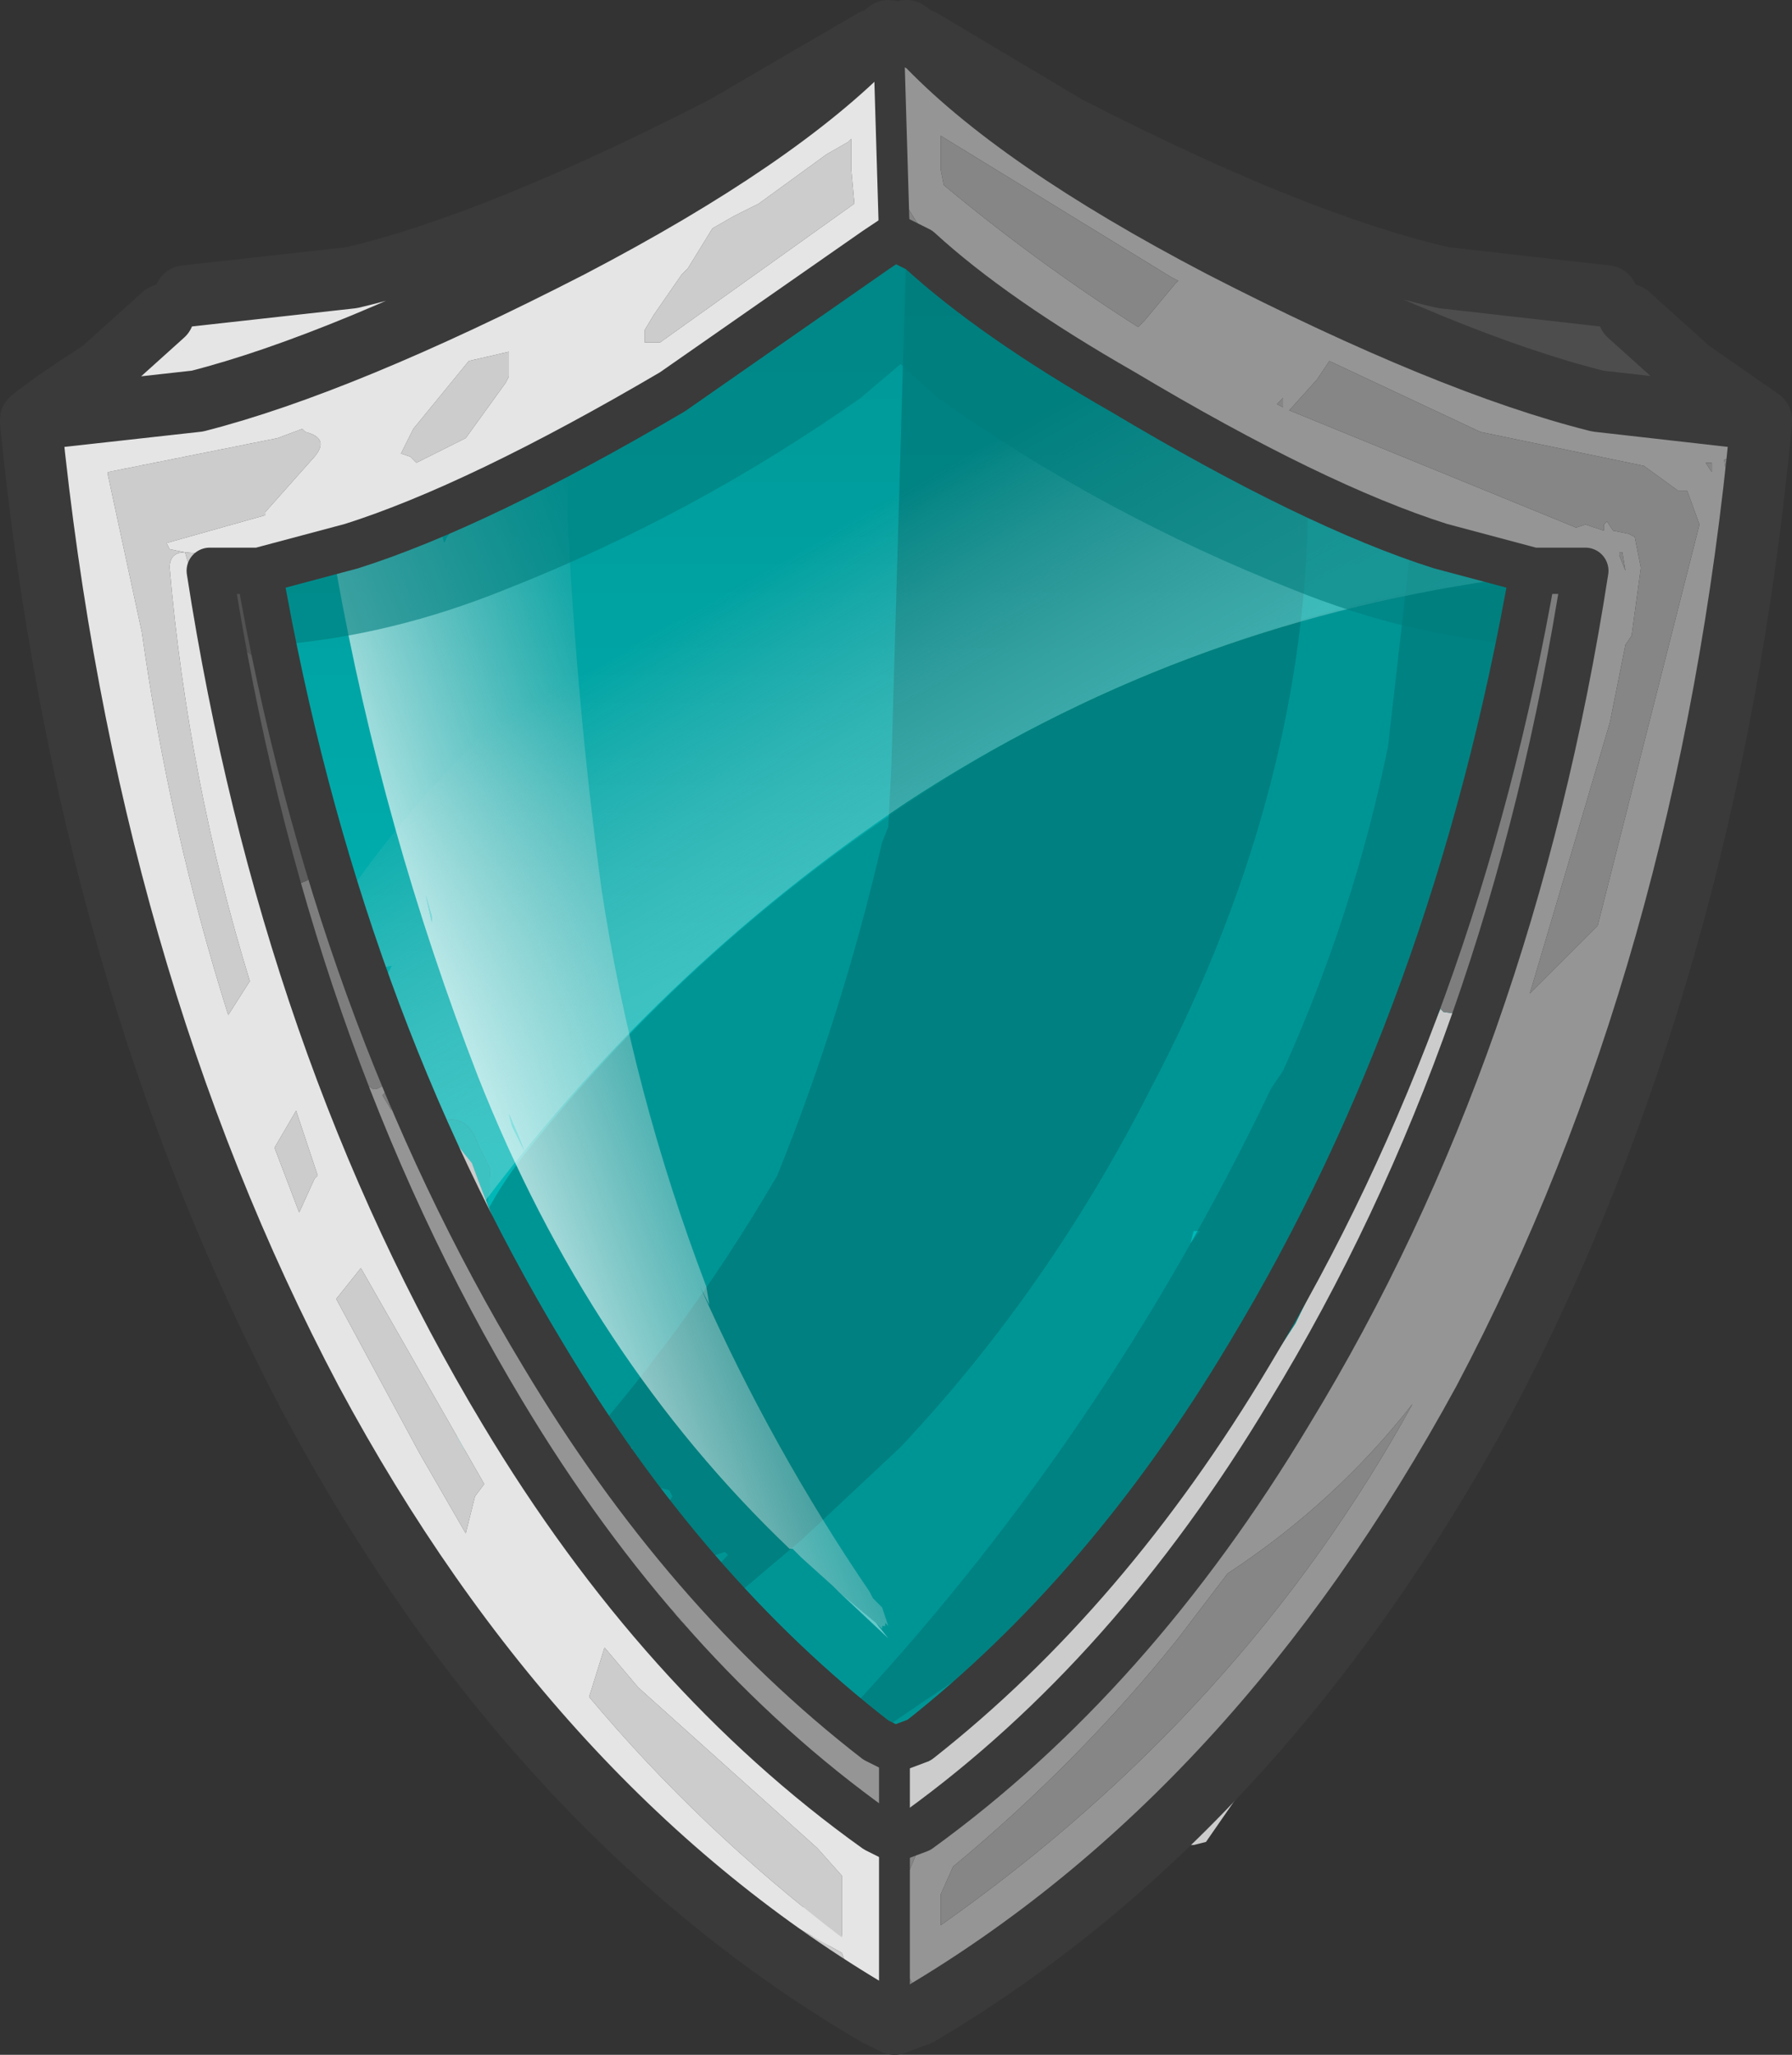 <?xml version="1.0" encoding="UTF-8" standalone="no"?>
<svg xmlns:ffdec="https://www.free-decompiler.com/flash" xmlns:xlink="http://www.w3.org/1999/xlink" ffdec:objectType="shape" height="33.3px" width="29.05px" xmlns="http://www.w3.org/2000/svg">
  <rect width="100%" height="100%" fill="#333333" stroke="none"/>
  <g transform="matrix(1.0, 0.0, 0.0, 1.0, -3.95, -1.55)">
    <path d="M12.1 21.7 L11.7 21.15 11.8 21.1 11.85 21.05 12.1 21.7" fill="#00b9b9" fill-rule="evenodd" stroke="none"/>
    <path d="M29.1 11.15 L29.05 12.35 28.25 15.2 27.95 16.7 27.95 16.75 28.0 16.8 28.0 16.9 28.05 16.9 26.25 21.05 Q25.5 22.95 24.0 24.3 L24.95 23.0 26.3 20.25 27.5 17.5 Q28.55 14.45 29.05 11.35 L29.1 11.15 M19.1 29.9 L19.15 29.9 19.25 29.9 19.3 29.95 19.0 30.25 18.6 30.4 18.45 30.4 18.55 30.15 18.8 30.0 19.0 30.1 19.1 29.9 M18.65 2.85 L18.55 2.95 18.45 2.9 18.45 2.85 Q17.7 3.25 17.1 3.75 16.7 4.2 16.25 4.3 16.55 3.7 17.15 3.25 L18.35 2.45 18.45 2.4 18.65 2.55 18.65 2.85 M4.8 8.3 L5.0 8.5 5.25 8.55 5.35 8.55 5.4 8.75 5.4 8.95 5.4 9.15 5.4 9.2 5.45 9.2 5.5 9.3 Q5.4 10.05 5.6 10.9 L5.9 12.6 5.85 12.85 5.6 12.55 5.5 12.2 5.4 12.1 5.4 11.95 5.4 11.8 5.35 11.7 5.35 11.8 5.35 11.95 5.3 12.05 4.8 10.4 4.7 8.5 4.8 8.3 M7.25 6.95 L7.4 7.15 7.45 7.15 7.45 7.25 7.45 7.35 7.35 7.45 7.3 7.45 7.2 7.35 7.2 7.3 6.95 7.3 6.6 7.65 6.35 7.6 6.45 7.4 6.7 7.2 Q6.55 7.0 6.8 6.9 L7.15 6.7 7.25 6.95 M7.45 6.9 Q7.65 7.1 7.45 7.1 7.25 7.1 7.4 6.95 L7.45 6.9 M14.55 30.75 Q15.15 30.9 15.6 31.3 L16.5 32.2 16.5 32.25 16.4 32.35 16.15 32.35 16.1 32.4 15.2 31.6 14.5 30.85 14.55 30.75 M17.8 33.25 L17.2 33.0 Q16.9 32.75 16.95 32.5 L17.0 32.4 17.45 32.75 17.8 33.15 17.8 33.25" fill="#cccccc" fill-rule="evenodd" stroke="none"/>
    <path d="M11.7 21.15 L11.5 21.05 Q11.35 20.85 11.6 20.95 L11.05 20.15 10.6 19.0 10.6 18.9 10.7 18.9 10.9 19.3 11.15 19.65 11.2 19.7 Q11.55 19.65 11.7 20.1 L11.8 20.3 11.9 20.5 11.85 21.05 11.8 21.1 11.7 21.15" fill="#00acac" fill-rule="evenodd" stroke="none"/>
    <path d="M29.1 11.15 L29.05 11.35 Q28.55 14.45 27.5 17.5 L26.3 20.25 24.95 23.0 24.0 24.3 24.0 24.35 21.55 26.95 Q19.95 28.35 19.1 29.9 L19.0 30.1 18.8 30.0 Q15.6 27.8 13.35 24.15 L12.1 21.7 11.85 21.05 11.9 20.5 11.8 20.3 11.7 20.1 Q11.55 19.65 11.2 19.7 L11.15 19.65 10.9 19.3 10.7 18.9 10.6 18.9 10.0 17.5 9.75 16.8 Q9.3 15.75 9.15 14.85 L8.9 14.25 Q8.55 13.4 8.75 12.55 L8.3 11.7 8.0 10.8 9.7 10.6 Q11.7 10.3 12.8 8.85 L13.9 8.55 15.05 7.55 Q16.7 7.2 17.6 6.05 L18.4 5.6 18.75 5.6 Q19.2 6.4 20.55 7.1 L25.1 9.5 Q27.25 10.5 29.15 10.6 L29.1 10.8 29.1 10.95 29.1 11.15" fill="url(#gradient0)" fill-rule="evenodd" stroke="none"/>
    <path d="M28.9 12.35 L29.25 12.7 29.35 12.8 27.8 18.0 Q27.95 19.55 26.7 21.65 24.65 25.1 22.05 28.25 L20.45 30.05 20.1 30.0 19.4 29.75 19.0 29.9 18.85 29.9 18.8 29.95 17.6 29.3 Q16.55 29.1 15.3 27.15 L14.95 26.7 Q13.8 25.15 13.25 23.7 L13.0 24.15 Q12.6 24.95 11.95 24.4 L12.1 24.1 11.35 25.25 Q11.35 24.45 11.5 23.7 11.05 22.0 12.5 20.2 15.65 16.25 20.15 13.65 23.5 11.8 27.25 11.05 L27.9 11.1 29.6 10.7 Q29.9 11.15 29.85 11.55 L29.85 11.6 Q29.75 12.1 28.9 12.35 M23.4 21.5 L23.3 21.5 23.25 21.7 23.4 21.5" fill="#009595" fill-rule="evenodd" stroke="none"/>
    <path d="M11.6 20.2 L11.85 20.4 11.9 20.8 11.9 20.85 11.75 20.85 11.6 20.75 11.5 20.7 11.45 20.35 11.45 20.25 11.5 20.2 11.6 20.2" fill="#00acac" fill-rule="evenodd" stroke="none"/>
    <path d="M27.7 10.15 Q27.75 10.6 28.25 10.4 L28.45 10.4 28.4 10.7 28.55 10.7 Q28.7 16.05 25.9 21.45 23.5 26.05 19.55 28.7 L18.0 29.75 17.55 29.65 17.7 29.55 17.55 29.45 Q21.8 24.95 24.55 19.2 L24.75 18.9 Q25.9 16.35 26.45 13.65 L26.85 10.15 Q26.9 9.75 27.25 9.7 27.7 9.7 27.7 10.15" fill="#007575" fill-opacity="0.6" fill-rule="evenodd" stroke="none"/>
    <path d="M25.15 8.95 L25.15 9.75 25.2 9.9 25.15 9.95 Q25.05 14.55 22.6 19.2 20.95 22.45 18.55 25.0 L16.95 26.5 15.65 27.6 15.35 27.5 15.6 27.25 15.15 27.4 15.75 26.75 15.7 26.7 15.4 26.8 14.95 26.4 14.85 25.95 14.75 25.95 14.85 25.8 14.8 25.7 14.6 25.65 14.2 26.05 13.8 26.15 13.65 26.25 13.4 26.15 14.2 25.2 14.2 25.0 12.9 25.75 12.8 25.65 Q14.95 23.35 16.55 20.6 17.6 18.0 18.25 15.2 L18.35 14.95 18.4 13.95 18.65 5.3 18.65 5.25 18.85 5.05 19.0 5.6 19.0 5.1 Q18.95 4.9 19.2 4.85 L19.2 5.0 19.4 4.85 19.85 6.7 Q20.1 6.3 20.6 6.45 L21.2 6.3 21.3 6.25 Q21.95 7.25 23.1 8.0 L24.85 9.45 24.9 9.2 Q24.95 9.0 25.15 8.95" fill="#007171" fill-opacity="0.6" fill-rule="evenodd" stroke="none"/>
    <path d="M28.0 10.85 Q27.25 15.8 25.1 20.35 23.0 24.9 19.3 28.45 L18.85 28.55 21.15 26.1 Q23.4 22.75 25.2 18.9 26.85 15.2 27.35 11.25 L27.35 11.15 27.35 10.9 27.55 10.7 27.7 10.9 Q27.8 10.65 27.9 10.8 L27.95 10.9 28.0 10.85" fill="url(#gradient1)" fill-rule="evenodd" stroke="none"/>
    <path d="M22.0 7.65 Q23.3 8.7 25.0 9.3 L28.25 10.4 28.45 10.6 Q28.7 10.9 28.2 10.95 23.0 11.7 18.65 14.55 14.55 17.3 11.6 21.3 11.2 21.0 11.45 20.6 10.3 19.35 10.3 18.0 L10.65 18.9 10.3 17.85 10.15 17.5 10.3 17.2 10.05 17.25 9.95 16.8 9.7 16.6 9.55 16.45 9.3 16.4 9.65 15.95 Q11.35 13.55 13.8 11.75 16.95 9.4 20.5 7.65 L21.2 7.4 21.3 7.35 21.7 7.3 21.3 7.55 21.2 7.8 21.7 7.55 21.9 7.6 22.0 7.65 M18.65 9.05 L18.75 9.05 18.8 9.0 18.65 9.05" fill="url(#gradient2)" fill-rule="evenodd" stroke="none"/>
    <path d="M18.15 27.85 L18.35 28.1 17.55 27.35 18.15 27.85 M9.75 10.6 L9.75 10.55 9.85 10.5 9.85 10.55 9.75 10.6 M12.2 19.6 L12.35 19.95 12.45 20.2 12.25 19.8 12.2 19.6 M10.95 16.5 L10.85 16.05 10.95 16.4 10.95 16.5" fill="#ccffff" fill-opacity="0.498" fill-rule="evenodd" stroke="none"/>
    <path d="M17.55 27.35 L17.45 27.25 16.95 26.8 16.8 26.65 16.75 26.65 Q13.5 23.55 11.7 19.0 10.15 15.0 9.4 10.8 L9.4 10.7 9.5 10.5 9.4 10.1 9.6 10.05 9.6 10.15 10.2 9.95 10.95 9.6 11.15 10.35 11.2 10.25 11.45 9.9 11.6 9.95 11.65 9.85 11.65 9.75 Q11.7 9.6 11.9 9.6 L11.9 9.7 Q11.95 9.6 12.05 9.6 L12.1 9.7 12.25 9.65 12.3 9.6 12.4 9.65 12.65 9.1 12.7 9.05 12.8 9.5 12.9 9.3 12.9 9.1 Q12.95 8.95 13.1 9.0 L13.15 9.45 13.15 9.9 Q13.3 13.0 13.7 15.95 14.2 19.25 15.4 22.4 L15.45 22.7 15.3 22.4 Q16.45 25.0 18.05 27.35 L18.1 27.45 18.25 27.6 18.35 27.9 18.3 27.85 18.3 27.9 18.25 27.9 18.25 27.95 18.15 27.85 17.55 27.35 M9.85 10.5 L9.85 10.4 9.65 10.3 9.7 10.6 9.75 10.65 9.75 10.6 9.85 10.55 9.85 10.5 M10.95 16.5 L10.95 16.4 10.85 16.05 10.95 16.5 M12.2 19.6 L12.25 19.8 12.45 20.2 12.35 19.95 12.2 19.6" fill="url(#gradient3)" fill-rule="evenodd" stroke="none"/>
    <path d="M28.35 11.7 L28.7 11.95 28.6 12.0 Q26.75 11.85 24.9 11.1 21.85 9.9 19.15 8.0 L18.55 7.45 17.9 8.0 Q15.2 9.9 12.15 11.1 10.3 11.85 8.45 12.0 L8.4 11.95 8.7 11.7 8.45 11.7 Q8.05 10.4 10.1 9.95 13.2 9.3 15.8 7.5 L17.8 6.2 17.75 6.1 Q17.5 5.65 18.0 5.55 L17.95 5.5 Q17.85 5.35 18.1 5.25 L18.25 5.15 18.55 5.4 18.8 5.15 19.0 5.25 19.1 5.5 19.05 5.55 Q19.55 5.65 19.3 6.1 L19.25 6.2 21.25 7.5 Q23.85 9.3 26.95 9.95 29.0 10.4 28.6 11.7 L28.35 11.7" fill="#007e7e" fill-opacity="0.6" fill-rule="evenodd" stroke="none"/>
    <path d="M29.05 7.75 L29.9 7.85 30.3 8.05 31.6 7.9 31.5 7.8 31.1 7.65 31.05 7.45 31.6 7.75 Q32.4 8.3 32.4 9.35 L32.1 9.6 32.05 9.5 32.05 9.45 32.15 9.4 32.3 9.25 32.3 9.1 32.35 9.05 32.25 8.9 32.0 8.7 31.85 8.65 29.05 7.75 M25.5 5.5 L25.0 5.35 25.0 5.4 24.85 5.4 24.7 5.5 24.65 5.6 24.7 5.85 Q23.35 5.25 22.15 4.5 L19.9 3.25 19.25 2.85 19.1 2.55 19.2 2.55 20.8 3.35 Q21.2 3.55 21.4 3.85 L25.15 5.15 27.15 6.0 25.7 5.45 25.7 5.5 25.5 5.5 M21.4 32.05 Q24.75 29.6 27.0 25.8 30.75 19.45 31.85 12.1 L31.95 11.6 32.0 11.15 32.05 10.9 Q32.3 13.85 31.0 17.3 28.85 23.0 25.65 28.3 L23.5 31.4 23.3 31.45 23.15 31.45 22.7 31.35 19.9 33.5 19.5 33.7 21.4 32.05 M18.3 2.75 L18.3 2.85 18.25 2.8 18.3 2.75 M19.9 6.3 L20.0 6.35 21.4 7.35 Q21.75 7.6 22.2 7.85 L22.3 7.9 22.45 8.0 23.45 8.55 26.2 9.95 25.1 9.5 20.55 7.1 Q19.2 6.4 18.75 5.6 L18.4 5.6 17.6 6.05 Q16.95 6.9 15.8 7.35 L16.65 6.8 17.9 5.55 18.0 5.55 18.45 4.95 18.75 5.35 19.35 5.9 19.9 6.3 M29.15 10.7 L29.75 10.65 29.8 10.7 29.3 12.55 29.25 11.05 29.2 10.95 29.1 10.95 29.1 10.9 29.1 10.8 29.15 10.7 M28.7 14.6 L27.8 17.7 28.05 16.4 28.5 14.95 28.55 14.85 28.7 14.6 M27.7 18.0 L27.5 18.4 Q25.15 25.7 19.45 30.75 L18.95 31.25 18.45 31.7 18.55 32.2 18.6 32.9 18.5 33.6 18.5 33.65 18.65 33.8 18.7 33.8 18.35 33.9 18.3 33.9 18.5 32.45 18.3 31.2 18.2 31.2 18.0 31.2 17.9 31.2 17.75 31.25 17.7 31.25 13.95 26.85 13.7 26.55 13.85 26.7 14.9 27.7 16.0 29.0 Q16.9 29.95 17.9 30.55 18.1 30.9 18.45 31.0 L18.45 30.9 18.5 30.65 18.55 30.65 18.55 30.55 18.5 30.35 18.45 30.25 18.25 30.1 18.1 29.85 Q17.7 29.4 17.2 29.25 L17.15 29.3 Q15.3 27.4 13.7 25.05 L11.7 21.55 9.85 17.25 9.7 16.75 9.65 16.45 9.75 16.8 10.0 17.5 Q10.6 19.2 11.6 20.4 12.3 22.35 13.35 24.15 15.65 27.9 19.0 30.1 19.85 28.45 21.55 26.95 23.55 25.2 24.95 23.0 L26.3 20.25 27.3 17.9 27.35 17.95 27.7 18.0 M14.8 7.9 L13.9 8.55 12.8 8.85 Q11.7 10.3 9.7 10.6 L8.0 10.8 8.3 11.7 8.75 12.55 Q8.55 13.4 8.9 14.25 L9.15 14.85 9.3 15.5 8.85 14.5 8.85 14.4 8.75 14.15 8.55 12.95 8.45 12.55 8.45 12.45 7.95 11.0 7.9 11.1 7.9 11.05 7.9 10.8 7.85 11.0 7.75 10.8 7.75 10.85 7.75 11.15 7.75 11.55 7.75 11.7 7.8 12.0 7.9 13.0 7.95 13.25 8.25 14.35 8.3 14.5 8.35 14.7 8.45 15.35 8.55 15.55 8.4 15.6 6.95 10.5 Q6.7 10.5 6.7 10.75 7.0 14.2 8.0 17.45 L7.65 18.0 Q6.7 15.0 6.25 11.8 L5.7 9.25 5.7 9.2 8.45 8.65 8.85 8.5 8.9 8.55 Q9.3 8.65 9.05 8.95 L8.25 9.85 8.25 9.9 6.65 10.35 6.7 10.45 6.95 10.5 Q9.05 10.7 11.05 9.7 L13.0 8.7 13.45 8.55 Q14.1 8.25 14.8 7.9 M17.35 4.05 L17.7 3.85 17.75 3.8 17.75 4.3 17.8 4.85 14.65 7.1 14.55 7.1 14.4 7.1 14.4 6.9 14.55 6.65 15.0 6.0 15.1 5.9 15.5 5.25 15.85 5.05 16.25 4.85 17.35 4.05 M14.95 4.55 L14.85 4.6 11.5 6.35 10.85 6.6 10.45 6.75 11.35 5.9 11.25 5.85 10.9 5.7 14.4 4.65 14.95 4.55 M9.6 6.1 L8.95 6.35 Q9.2 6.15 9.5 6.05 L9.6 6.1 M13.75 30.55 L14.55 31.25 14.4 31.25 13.75 30.55 M16.1 32.35 L17.6 33.2 17.8 33.8 Q16.85 33.6 16.15 32.4 L16.1 32.35 M13.45 26.2 Q9.9 21.65 8.55 16.1 L8.55 16.05 8.55 16.0 8.6 15.95 8.95 17.45 Q9.2 18.55 9.85 19.1 L9.9 19.25 9.85 19.3 9.8 19.45 9.95 19.4 10.75 21.2 Q11.7 23.4 13.05 25.3 13.1 25.75 13.45 26.2 M8.5 15.95 L8.45 15.7 8.45 15.6 8.55 15.6 8.45 15.7 8.55 15.7 8.55 15.8 8.6 15.85 8.5 15.95 M11.55 7.4 L12.2 7.25 12.2 7.55 12.2 7.65 12.15 7.75 11.5 8.65 10.7 9.05 10.6 8.95 10.45 8.9 10.65 8.5 11.55 7.4 M9.4 22.6 L9.8 22.1 11.8 25.6 11.65 25.8 11.5 26.4 10.75 25.1 9.4 22.6 M8.8 21.2 L8.4 20.15 8.75 19.55 9.05 20.45 9.1 20.6 9.05 20.65 8.8 21.2 M13.75 28.25 L14.3 28.9 17.2 31.5 17.6 31.95 17.6 32.95 Q15.3 31.2 13.5 29.05 L13.75 28.25" fill="#cccccc" fill-rule="evenodd" stroke="none"/>
    <path d="M29.05 7.75 L31.85 8.65 32.0 8.7 32.25 8.9 31.9 9.0 32.05 9.95 32.05 10.9 32.0 11.15 31.95 11.6 31.85 12.1 Q30.75 19.45 27.0 25.8 24.75 29.6 21.4 32.05 L19.05 33.55 19.0 33.75 18.9 33.6 18.75 33.7 18.65 33.55 18.6 33.25 18.65 33.1 18.6 32.9 18.55 32.2 18.95 31.25 19.45 30.75 Q25.15 25.7 27.5 18.4 L27.7 18.0 27.8 17.7 28.7 14.6 29.3 12.55 29.8 10.7 29.85 10.65 29.75 10.65 29.15 10.7 29.1 10.7 26.75 10.2 26.2 9.95 23.45 8.55 22.45 8.0 22.3 7.9 22.2 7.85 Q21.75 7.6 21.4 7.35 L20.0 6.35 19.9 6.3 Q19.0 5.6 18.55 4.7 L18.55 4.6 18.35 3.65 18.3 2.85 18.3 2.75 18.3 2.65 18.35 2.55 18.45 2.55 18.55 2.5 18.65 2.45 19.25 2.85 19.9 3.25 22.15 4.5 Q23.35 5.25 24.7 5.85 L25.1 6.05 Q27.0 7.0 29.05 7.75 M31.7 9.05 L31.6 9.05 31.7 9.2 31.7 9.05 M30.55 10.75 L30.4 11.85 30.3 12.0 30.05 13.25 29.15 16.3 28.75 17.65 29.85 16.55 31.5 10.05 31.3 9.5 31.15 9.5 30.6 9.1 27.95 8.55 25.5 7.4 25.3 7.7 24.85 8.2 29.5 10.1 29.65 10.05 29.95 10.15 29.95 10.05 30.0 10.0 30.1 10.15 30.35 10.2 30.45 10.25 30.55 10.75 M23.05 6.1 L22.95 6.05 19.2 3.75 19.2 3.95 19.2 4.2 19.2 4.3 19.25 4.55 Q20.75 5.8 22.4 6.85 L22.5 6.75 23.0 6.15 23.05 6.1 M24.75 8.0 L24.65 8.1 24.75 8.15 24.75 8.0 M30.25 10.5 L30.2 10.5 30.2 10.55 30.3 10.8 30.25 10.5 M13.7 26.55 L13.45 26.2 Q13.1 25.75 13.05 25.3 11.7 23.4 10.75 21.2 L9.95 19.4 9.8 19.45 9.85 19.3 9.9 19.25 9.85 19.1 10.0 19.2 10.05 19.2 10.25 19.1 10.2 19.0 9.85 17.25 11.7 21.55 13.7 25.05 Q15.3 27.4 17.15 29.3 L17.2 29.25 Q17.7 29.4 18.1 29.85 L18.25 30.1 18.45 30.25 18.5 30.35 18.55 30.55 18.55 30.65 18.5 30.65 18.45 30.9 18.45 31.0 Q18.1 30.9 17.9 30.55 16.9 29.95 16.0 29.0 L14.9 27.7 13.85 26.7 13.7 26.55 M8.75 14.15 L8.85 14.4 8.8 14.35 8.75 14.15 M10.3 19.55 L10.25 19.4 10.3 19.4 10.3 19.2 10.25 19.2 10.15 19.3 10.3 19.55 M19.2 32.25 L19.2 32.75 Q24.1 29.3 26.85 24.3 25.6 25.9 23.85 27.05 L23.05 28.1 Q21.45 30.1 19.4 31.8 L19.2 32.25" fill="#959595" fill-rule="evenodd" stroke="none"/>
    <path d="M29.3 12.55 L28.7 14.6 28.55 14.85 28.5 14.95 28.05 16.4 27.8 17.7 27.7 18.0 27.35 17.95 27.3 17.9 27.25 17.8 28.4 14.35 28.5 14.0 28.6 12.6 28.95 10.8 Q28.95 10.7 29.1 10.7 L29.1 10.8 29.1 10.9 29.1 10.95 29.2 10.95 29.25 11.05 29.3 12.55 M9.3 15.5 L9.65 16.45 9.7 16.75 9.85 17.25 10.2 19.0 10.25 19.1 10.05 19.2 10.0 19.2 9.85 19.1 Q9.2 18.55 8.95 17.45 L8.6 15.95 8.85 15.85 Q9.15 15.75 9.05 15.5 L9.05 15.4 8.95 15.15 8.9 15.05 8.8 14.35 8.85 14.4 8.85 14.5 9.3 15.5 M7.9 11.05 L7.85 11.0 7.9 10.8 7.9 11.05 M8.1 11.55 L8.1 11.45 7.95 11.15 7.9 11.1 7.95 11.0 8.45 12.45 8.45 12.55 8.1 11.55 M8.25 14.35 L8.4 14.65 8.4 14.75 8.4 14.85 8.5 15.15 8.55 15.25 8.55 15.4 8.6 15.5 8.55 15.55 8.45 15.35 8.35 14.7 8.3 14.5 8.25 14.35 M8.6 15.85 L8.55 15.8 8.55 15.7 8.65 15.7 8.75 15.8 8.6 15.85 M10.3 19.55 L10.15 19.3 10.25 19.2 10.3 19.2 10.3 19.4 10.25 19.4 10.3 19.55" fill="#7e7e7e" fill-rule="evenodd" stroke="none"/>
    <path d="M8.55 16.05 L8.5 15.95 8.6 15.85 8.75 15.8 8.65 15.7 8.55 15.7 8.45 15.7 8.55 15.6 8.45 15.6 8.4 15.6 8.55 15.55 8.6 15.5 8.55 15.4 8.55 15.25 8.5 15.15 8.4 14.85 8.4 14.75 8.4 14.65 8.25 14.35 7.95 13.25 7.9 13.0 7.8 12.0 8.15 12.25 8.2 12.15 8.1 11.55 8.45 12.55 8.55 12.95 8.75 14.15 8.8 14.35 8.9 15.05 8.95 15.15 9.05 15.4 9.05 15.5 Q9.15 15.75 8.85 15.85 L8.6 15.95 8.55 16.0 8.55 16.05 M7.9 11.05 L7.75 11.15 7.75 10.85 7.75 10.8 7.85 11.0 7.9 11.05" fill="#5d5d5d" fill-rule="evenodd" stroke="none"/>
    <path d="M7.75 11.15 L7.9 11.05 7.9 11.1 7.95 11.15 8.1 11.45 8.1 11.55 8.2 12.15 8.15 12.25 7.8 12.0 7.75 11.7 7.75 11.55 7.75 11.15" fill="#525252" fill-rule="evenodd" stroke="none"/>
    <path d="M30.2 6.85 L28.25 6.3 25.5 5.5 25.7 5.5 25.7 5.45 27.15 6.0 28.55 6.25 Q29.45 6.35 30.2 6.85" fill="#717171" fill-rule="evenodd" stroke="none"/>
    <path d="M31.05 7.45 L31.1 7.65 31.5 7.8 31.6 7.9 30.3 8.05 29.9 7.85 29.05 7.75 Q27.0 7.0 25.1 6.05 L24.7 5.85 24.65 5.6 24.7 5.5 24.85 5.4 25.0 5.4 25.0 5.35 25.5 5.5 28.25 6.3 30.2 6.85 30.25 6.85 Q30.8 7.05 31.05 7.45" fill="#4d4d4d" fill-rule="evenodd" stroke="none"/>
    <path d="M32.25 8.9 L32.35 9.05 32.3 9.1 32.3 9.25 32.15 9.4 32.05 9.45 32.05 9.5 32.1 9.6 32.1 9.75 32.1 9.8 32.05 9.85 32.05 9.95 31.9 9.0 32.25 8.9 M30.55 10.75 L30.45 10.25 30.35 10.2 30.1 10.15 30.0 10.0 29.95 10.05 29.95 10.15 29.65 10.05 29.5 10.1 24.85 8.2 25.3 7.7 25.5 7.4 27.95 8.55 30.6 9.1 31.15 9.5 31.3 9.5 31.5 10.05 29.85 16.55 28.75 17.65 29.15 16.3 30.05 13.25 30.3 12.0 30.4 11.85 30.55 10.75 M31.7 9.05 L31.7 9.2 31.6 9.05 31.7 9.05 M23.05 6.1 L23.0 6.15 22.5 6.75 22.4 6.85 Q20.75 5.8 19.25 4.55 L19.2 4.3 19.2 4.2 19.2 3.95 19.2 3.75 22.95 6.05 23.05 6.1 M19.25 2.85 L18.65 2.45 18.7 2.45 18.85 2.35 19.1 2.55 19.25 2.85 M18.55 4.7 Q19.0 5.6 19.9 6.3 L19.35 5.9 18.75 5.35 18.45 4.95 18.55 4.7 M29.75 10.65 L29.85 10.65 29.8 10.7 29.75 10.65 M18.95 31.25 L18.55 32.2 18.45 31.7 18.95 31.25 M18.6 32.9 L18.65 33.1 18.6 33.25 18.65 33.55 18.75 33.7 18.9 33.6 19.0 33.75 19.05 33.55 21.4 32.05 19.5 33.7 18.9 34.2 18.7 33.8 18.65 33.8 18.5 33.65 18.5 33.6 18.6 32.9 M24.75 8.0 L24.75 8.15 24.65 8.1 24.75 8.0 M30.25 10.5 L30.3 10.8 30.2 10.55 30.2 10.5 30.25 10.5 M19.2 32.25 L19.4 31.8 Q21.45 30.1 23.05 28.1 L23.85 27.05 Q25.6 25.9 26.85 24.3 24.1 29.3 19.2 32.75 L19.2 32.25" fill="#868686" fill-rule="evenodd" stroke="none"/>
    <path d="M18.3 2.85 L18.35 3.65 18.55 4.6 18.55 4.7 18.45 4.95 18.0 5.55 17.9 5.55 16.65 6.8 15.8 7.35 14.8 7.9 Q14.1 8.25 13.45 8.55 L13.0 8.7 11.05 9.7 Q9.05 10.7 6.95 10.5 L6.7 10.45 6.65 10.35 8.25 9.9 8.25 9.85 9.05 8.95 Q9.3 8.65 8.9 8.55 L8.85 8.5 8.45 8.65 5.7 9.2 5.7 9.25 6.25 11.8 Q6.7 15.0 7.65 18.0 L8.0 17.45 Q7.0 14.2 6.7 10.75 6.7 10.5 6.95 10.5 L8.4 15.6 8.45 15.6 8.45 15.7 8.5 15.95 8.55 16.05 8.55 16.1 Q9.9 21.65 13.45 26.2 L13.7 26.55 13.95 26.85 17.7 31.25 17.75 31.25 17.9 31.2 18.0 31.2 18.2 31.2 18.3 31.2 18.5 32.45 18.3 33.9 18.25 33.9 18.0 34.1 17.8 33.8 17.6 33.2 16.1 32.35 14.55 31.25 13.75 30.55 Q12.05 29.0 10.7 26.85 6.85 20.8 5.35 13.75 4.9 11.55 4.85 9.2 L4.45 9.2 Q4.65 8.3 5.9 7.95 5.8 6.8 7.3 6.65 L8.95 6.35 9.6 6.1 10.15 5.9 10.45 5.7 10.85 5.7 10.9 5.7 11.25 5.85 11.35 5.9 10.45 6.75 10.85 6.6 11.5 6.35 14.85 4.6 14.95 4.55 15.1 4.5 17.55 2.85 17.6 2.8 17.6 2.55 17.65 2.5 17.75 2.45 17.9 2.4 17.9 2.35 18.25 2.8 18.3 2.85 M17.35 4.05 L16.25 4.85 15.85 5.05 15.5 5.25 15.1 5.9 15.0 6.0 14.55 6.65 14.4 6.9 14.4 7.1 14.55 7.1 14.65 7.1 17.8 4.85 17.75 4.3 17.75 3.8 17.7 3.85 17.35 4.05 M11.55 7.4 L10.65 8.5 10.45 8.9 10.6 8.95 10.7 9.05 11.5 8.65 12.15 7.75 12.2 7.65 12.2 7.55 12.2 7.25 11.55 7.4 M8.8 21.2 L9.05 20.65 9.1 20.6 9.05 20.45 8.75 19.55 8.4 20.15 8.8 21.2 M9.4 22.6 L10.75 25.1 11.5 26.4 11.65 25.8 11.8 25.6 9.8 22.1 9.4 22.6 M13.75 28.25 L13.5 29.05 Q15.3 31.2 17.6 32.95 L17.6 31.95 17.2 31.5 14.3 28.9 13.75 28.25" fill="#e5e5e5" fill-rule="evenodd" stroke="none"/>
    <path d="M30.35 6.65 L31.35 7.55 32.5 8.35 32.5 8.4 Q31.65 17.35 28.0 24.25 24.35 30.95 18.85 34.2 L18.45 34.35 18.15 34.2 Q12.6 30.95 9.0 24.25 5.35 17.35 4.45 8.4 L4.45 8.35 Q4.75 8.1 5.6 7.55 L6.6 6.65 M30.0 6.35 L27.35 6.05 Q24.95 5.5 21.25 3.6 L18.9 2.2 Q20.4 3.8 23.75 5.55 27.45 7.45 29.85 8.05 L32.5 8.35 M18.35 2.05 L18.15 2.2 18.1 2.2 Q16.55 3.8 13.2 5.55 9.5 7.45 7.15 8.05 L4.45 8.35 M18.1 2.2 L15.7 3.6 Q12.0 5.5 9.65 6.05 L6.95 6.35 M18.65 2.05 L18.85 2.2 18.9 2.2" fill="none" stroke="#3a3a3a" stroke-linecap="round" stroke-linejoin="round" stroke-width="1.0"/>
    <path d="M18.45 31.35 L18.45 34.35 M18.45 29.9 L18.45 31.35 M18.45 5.4 L18.35 2.05" fill="none" stroke="#3a3a3a" stroke-linecap="round" stroke-linejoin="round" stroke-width="0.5"/>
    <path d="M18.45 5.4 L18.85 5.6 Q20.05 6.7 22.15 7.9 25.25 9.75 27.3 10.4 L28.8 10.8 29.65 10.8 Q28.45 18.55 24.85 24.45 22.3 28.7 18.85 31.2 L18.45 31.35 18.15 31.2 Q14.65 28.7 12.1 24.45 8.55 18.55 7.35 10.8 L8.15 10.8 9.65 10.4 Q11.7 9.75 14.85 7.9 L18.15 5.6 18.45 5.4 M28.8 10.8 Q27.55 17.95 24.2 23.5 21.9 27.35 18.85 29.75 L18.45 29.9 18.15 29.75 Q15.05 27.35 12.75 23.5 9.4 17.95 8.15 10.8" fill="none" stroke="#3a3a3a" stroke-linecap="round" stroke-linejoin="round" stroke-width="0.75"/>
  </g>
  <defs>
    <linearGradient gradientTransform="matrix(0.0, -0.015, 0.015, 0.0, 18.55, 17.85)" gradientUnits="userSpaceOnUse" id="gradient0" spreadMethod="pad" x1="-819.2" x2="819.2">
      <stop offset="0.0" stop-color="#00cccc"/>
      <stop offset="1.0" stop-color="#009595"/>
    </linearGradient>
    <linearGradient gradientTransform="matrix(0.0, 0.0, 0.0, 0.0, 4.45, 2.05)" gradientUnits="userSpaceOnUse" id="gradient1" spreadMethod="pad" x1="-819.2" x2="819.2">
      <stop offset="0.0" stop-color="#f0fbfb" stop-opacity="0.749"/>
      <stop offset="1.0" stop-color="#d6d6d6" stop-opacity="0.0"/>
    </linearGradient>
    <linearGradient gradientTransform="matrix(-0.002, -0.003, 0.007, -0.004, 18.35, 13.0)" gradientUnits="userSpaceOnUse" id="gradient2" spreadMethod="pad" x1="-819.2" x2="819.2">
      <stop offset="0.0" stop-color="#66d0d0" stop-opacity="0.6"/>
      <stop offset="1.0" stop-color="#d6d6d6" stop-opacity="0.0"/>
    </linearGradient>
    <linearGradient gradientTransform="matrix(0.003, -0.001, 0.003, 0.008, 15.1, 21.4)" gradientUnits="userSpaceOnUse" id="gradient3" spreadMethod="pad" x1="-819.2" x2="819.2">
      <stop offset="0.0" stop-color="#f0fbfb" stop-opacity="0.749"/>
      <stop offset="1.0" stop-color="#d6d6d6" stop-opacity="0.0"/>
    </linearGradient>
  </defs>
</svg>
